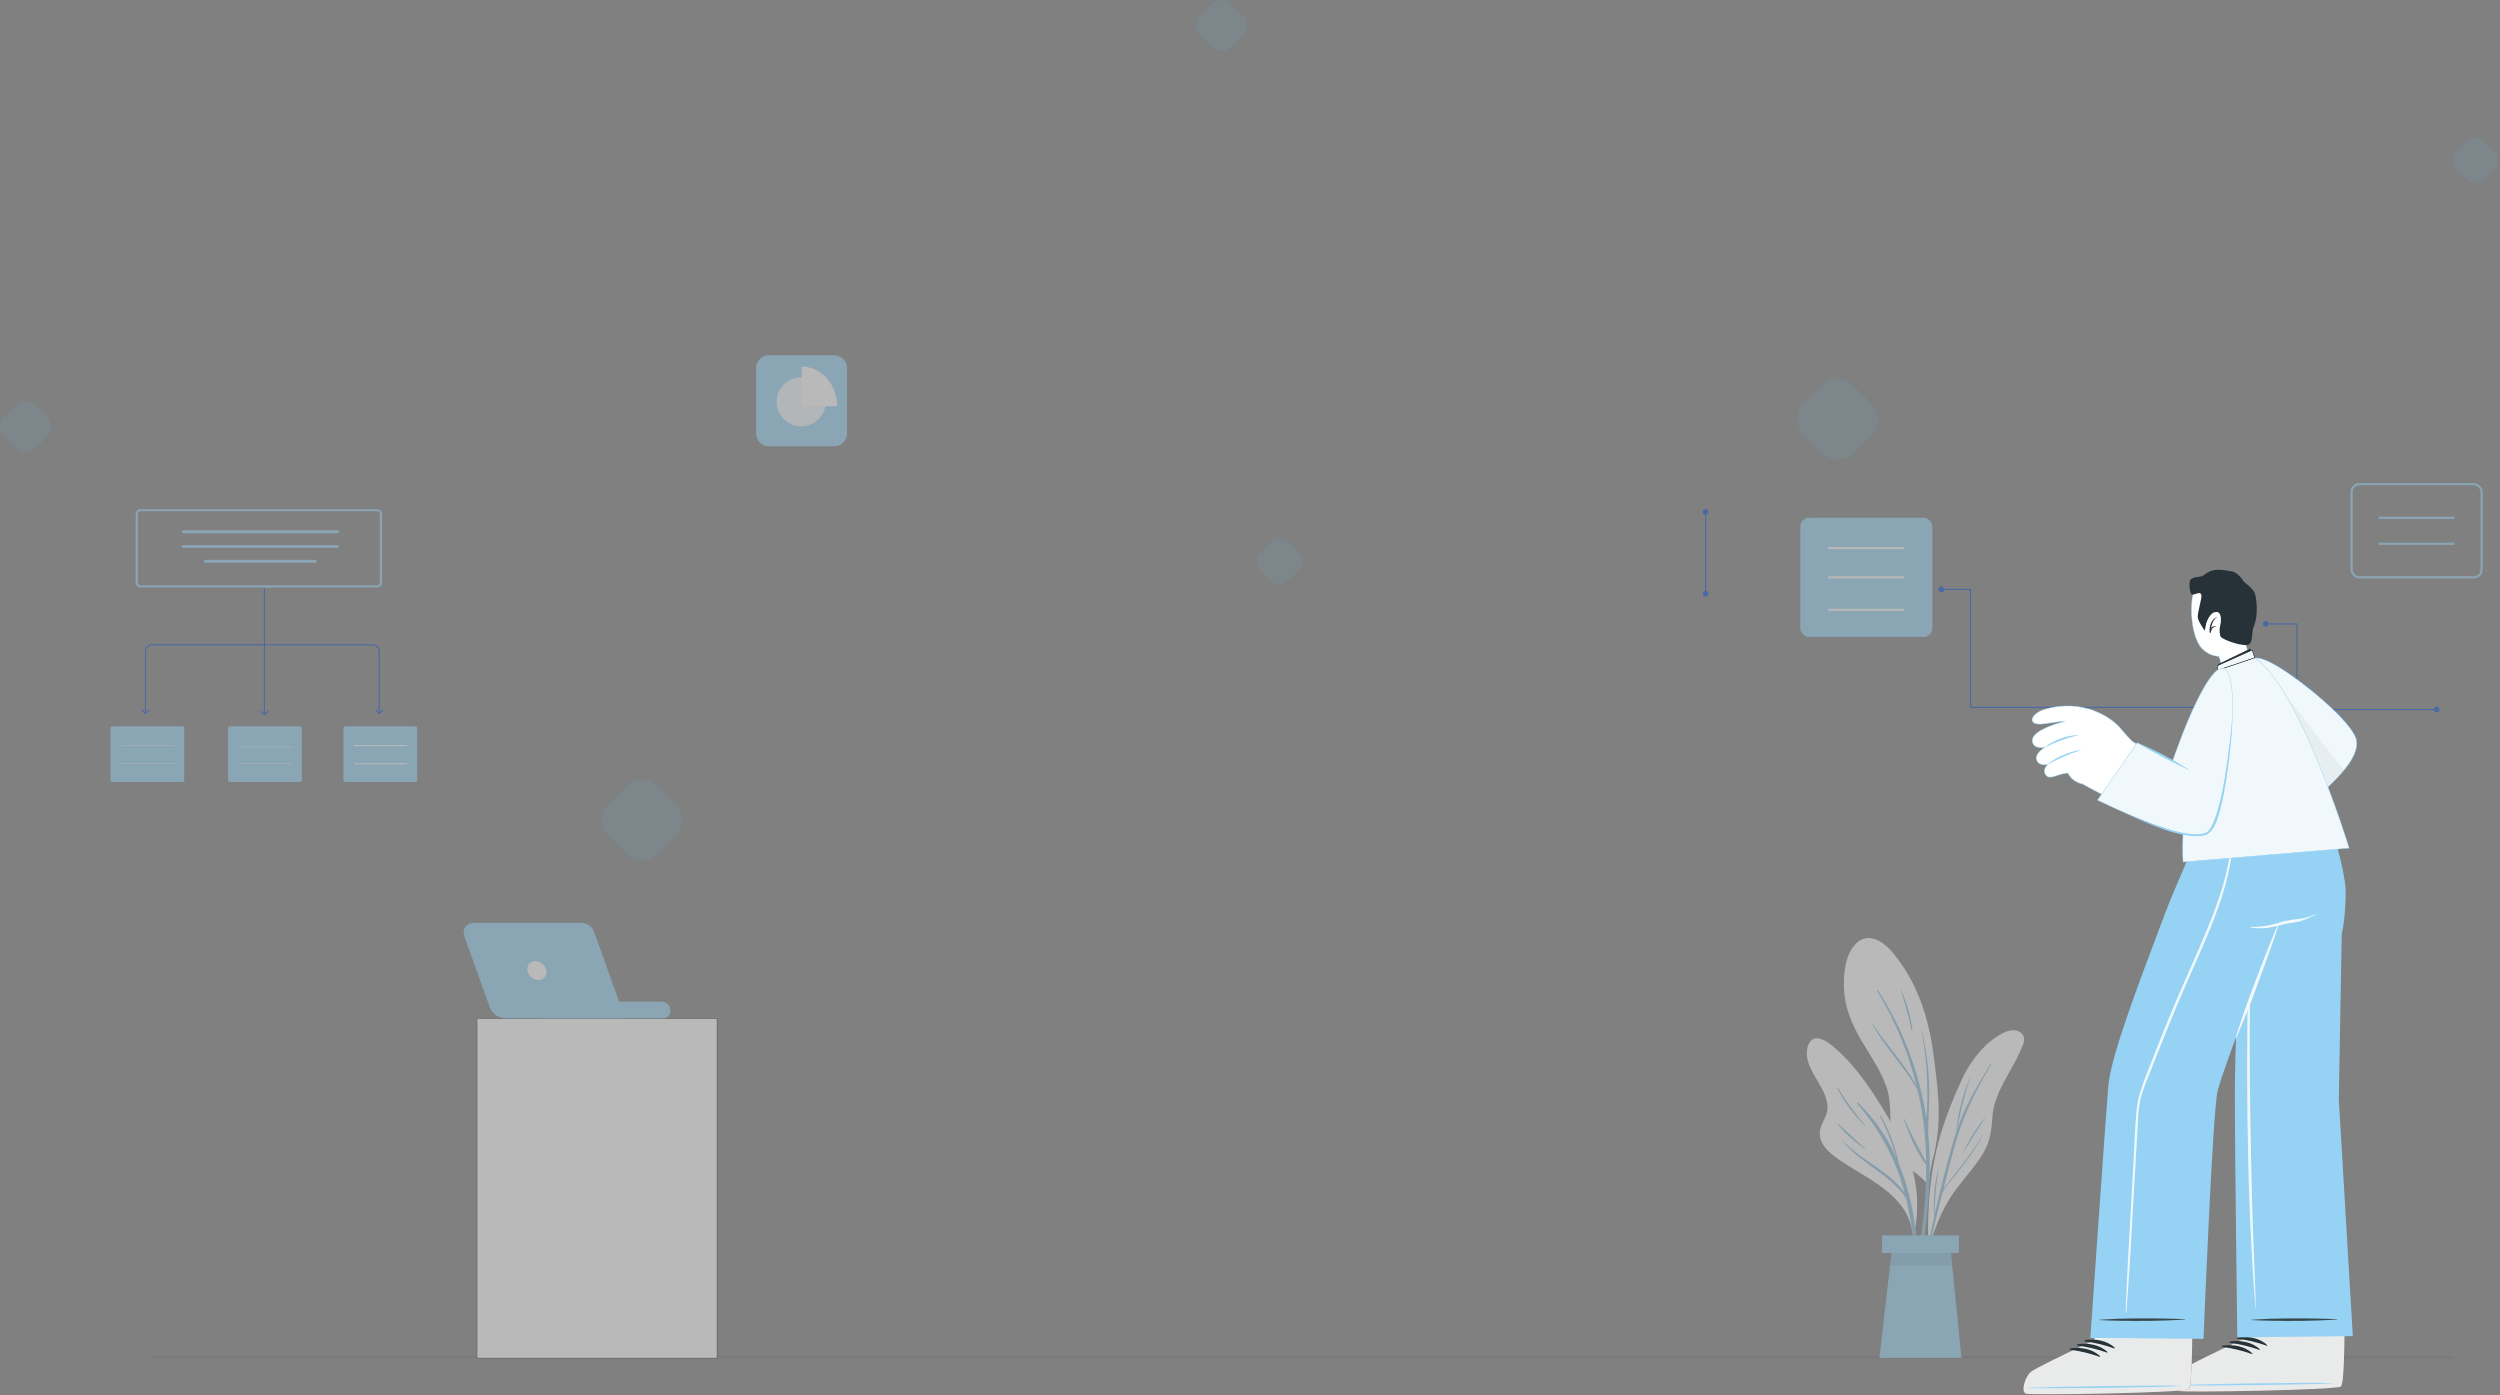 <svg width="1154" height="644" viewBox="0 0 1154 644" fill="none" xmlns="http://www.w3.org/2000/svg">
<rect x="0" y="0" width="1154" height="644" fill="#808080" stroke="none"/>
<g style="mix-blend-mode:multiply" opacity="0.45">
<path opacity="0.2" d="M863.877 200.679L855.388 209.164C851.399 213.119 844.973 213.119 841.019 209.164L832.53 200.679C828.576 196.721 828.576 190.296 832.53 186.341L841.019 177.821C844.973 173.866 851.399 173.866 855.388 177.821L863.877 186.341C867.834 190.299 867.834 196.721 863.877 200.679ZM573.833 16.433L568.433 21.834C565.896 24.352 561.808 24.352 559.289 21.834L553.889 16.433C551.37 13.915 551.37 9.827 553.889 7.311L559.289 1.889C561.808 -0.63 565.893 -0.63 568.433 1.889L573.833 7.311C576.349 9.83 576.349 13.915 573.833 16.433ZM1151.46 78.13L1146.66 82.922C1144.41 85.157 1140.78 85.157 1138.55 82.922L1133.76 78.13C1131.52 75.895 1131.52 72.268 1133.76 70.033L1138.55 65.222C1140.79 62.987 1144.41 62.987 1146.66 65.222L1151.46 70.033C1153.69 72.268 1153.69 75.895 1151.46 78.13Z" fill="#59C3FF"/>
<path opacity="0.2" d="M311.877 385.679L303.388 394.164C299.399 398.119 292.973 398.119 289.019 394.164L280.53 385.679C276.576 381.721 276.576 375.296 280.53 371.341L289.019 362.821C292.973 358.866 299.399 358.866 303.388 362.821L311.877 371.341C315.834 375.299 315.834 381.721 311.877 385.679ZM21.834 201.433L16.433 206.833C13.896 209.352 9.808 209.352 7.289 206.833L1.889 201.433C-0.63 198.915 -0.63 194.827 1.889 192.311L7.289 186.889C9.808 184.37 13.893 184.37 16.433 186.889L21.834 192.311C24.349 194.83 24.349 198.915 21.834 201.433ZM599.456 263.13L594.664 267.922C592.409 270.157 588.783 270.157 586.551 267.922L581.759 263.13C579.524 260.895 579.524 257.268 581.759 255.033L586.551 250.222C588.786 247.987 592.413 247.987 594.664 250.222L599.456 255.033C601.688 257.268 601.688 260.895 599.456 263.13Z" fill="#59C3FF"/>
<path d="M385.08 206H354.918C351.649 206 349 203.35 349 200.082V169.918C349 166.649 351.65 164 354.918 164H385.08C388.349 164 390.998 166.65 390.998 169.918V200.081C390.998 203.35 388.348 206 385.08 206Z" fill="#96D2F4"/>
<path d="M381.172 185.49C381.172 191.751 376.095 196.827 369.835 196.827C363.57 196.827 358.494 191.751 358.494 185.49C358.494 179.225 363.57 174.149 369.835 174.149C369.89 174.149 369.947 174.149 369.997 174.153C376.02 174.234 380.904 179.013 381.157 185C381.166 185.161 381.172 185.323 381.172 185.49Z" fill="#F1F8FC"/>
<path d="M386.573 187.553H370.319L369.997 169.202C378.768 169.321 385.882 176.28 386.573 187.553Z" fill="white"/>
<path d="M1060 327.77H1124.84V327.27H1060.5V287.76H1045.87V288.26H1060V327.77Z" fill="#064CD0"/>
<path d="M1124.77 328.84C1124.04 328.84 1123.45 328.249 1123.45 327.52C1123.45 326.791 1124.04 326.2 1124.77 326.2C1125.5 326.2 1126.09 326.791 1126.09 327.52C1126.09 328.249 1125.5 328.84 1124.77 328.84Z" fill="#064CD0"/>
<path d="M1045.91 289.32C1045.65 289.32 1045.39 289.243 1045.18 289.097C1044.96 288.952 1044.79 288.746 1044.69 288.505C1044.59 288.264 1044.56 287.998 1044.62 287.742C1044.67 287.486 1044.79 287.251 1044.98 287.067C1045.16 286.882 1045.4 286.756 1045.65 286.705C1045.91 286.654 1046.17 286.681 1046.42 286.78C1046.66 286.88 1046.86 287.05 1047.01 287.267C1047.15 287.484 1047.23 287.739 1047.23 288C1047.23 288.35 1047.09 288.686 1046.84 288.933C1046.6 289.181 1046.26 289.32 1045.91 289.32Z" fill="#064CD0"/>
<path d="M909.35 326.77H1020.84V326.27H909.85V271.82H896.05V272.32H909.35V326.77Z" fill="#064CD0"/>
<path d="M1020.77 327.84C1021.03 327.842 1021.29 327.766 1021.51 327.622C1021.72 327.478 1021.9 327.273 1022 327.032C1022.1 326.791 1022.13 326.525 1022.08 326.269C1022.03 326.012 1021.9 325.776 1021.72 325.59C1021.53 325.405 1021.3 325.278 1021.04 325.226C1020.78 325.174 1020.52 325.2 1020.28 325.299C1020.04 325.399 1019.83 325.568 1019.68 325.786C1019.54 326.003 1019.46 326.258 1019.46 326.52C1019.46 326.868 1019.6 327.203 1019.84 327.45C1020.09 327.697 1020.42 327.837 1020.77 327.84Z" fill="#064CD0"/>
<path d="M896.12 273.39C895.859 273.39 895.604 273.313 895.387 273.168C895.17 273.022 895.001 272.816 894.901 272.575C894.801 272.334 894.775 272.069 894.826 271.812C894.876 271.556 895.002 271.321 895.187 271.137C895.371 270.952 895.607 270.826 895.863 270.775C896.119 270.724 896.384 270.751 896.625 270.85C896.867 270.95 897.073 271.12 897.218 271.337C897.363 271.554 897.44 271.809 897.44 272.07C897.44 272.42 897.301 272.756 897.054 273.003C896.806 273.251 896.47 273.39 896.12 273.39Z" fill="#064CD0"/>
<path d="M787.07 236.3H787.57V274.15H787.07V236.3Z" fill="#064CD0"/>
<path d="M786 274.08C785.998 274.342 786.074 274.599 786.218 274.817C786.363 275.036 786.569 275.206 786.81 275.308C787.052 275.409 787.318 275.436 787.575 275.385C787.832 275.335 788.068 275.209 788.254 275.023C788.439 274.838 788.565 274.602 788.615 274.345C788.666 274.088 788.639 273.822 788.538 273.58C788.437 273.339 788.266 273.133 788.047 272.988C787.829 272.844 787.572 272.768 787.31 272.77C786.964 272.773 786.632 272.912 786.387 273.157C786.142 273.402 786.003 273.733 786 274.08Z" fill="#064CD0"/>
<path d="M786 236.32C786 236.058 786.078 235.803 786.223 235.586C786.369 235.368 786.576 235.199 786.817 235.1C787.059 235 787.325 234.974 787.581 235.026C787.838 235.078 788.073 235.205 788.257 235.39C788.441 235.576 788.566 235.812 788.616 236.069C788.666 236.325 788.638 236.591 788.537 236.832C788.435 237.073 788.265 237.279 788.046 237.422C787.828 237.566 787.572 237.642 787.31 237.64C787.137 237.64 786.966 237.606 786.807 237.539C786.647 237.473 786.502 237.375 786.38 237.253C786.258 237.13 786.162 236.984 786.097 236.824C786.032 236.664 785.999 236.493 786 236.32Z" fill="#064CD0"/>
<path d="M71 626.5H1132" stroke="black" stroke-opacity="0.1"/>
<rect x="220.194" y="470.1" width="110.8" height="156.8" fill="white" stroke="black" stroke-width="0.2"/>
<path d="M892.729 532.904C891.496 537.403 890.678 542.006 890.287 546.655C890.416 546.887 890.39 547.735 890.287 547.504C890.287 548.262 889.118 548.12 889.118 547.375V545.936C886.432 542.607 882.537 540.486 879.376 537.582C876.837 535.306 874.989 532.362 874.042 529.087C871.472 520.091 873.875 510.529 870.727 501.533C868.015 493.822 863.157 487.036 859.045 480.019C854.701 472.591 851.488 464.777 851.166 456.076C850.909 449.419 851.706 440.539 856.783 435.514C862.155 430.219 868.825 434.228 872.95 438.906C884.915 452.645 890.416 469.969 892.626 487.679C893.911 497.472 895.196 507.329 894.837 517.238C894.65 522.516 893.944 527.764 892.729 532.904Z" fill="white"/>
<path d="M890.338 550.254C890.996 541.007 890.889 531.723 890.017 522.494C890.017 522.494 890.017 522.494 890.017 522.391C890.158 514.886 890.763 507.406 890.467 499.901C890.1 491.772 888.995 483.693 887.164 475.765C887.164 475.675 886.997 475.765 887.01 475.765C888.463 483.554 889.322 491.442 889.58 499.361C889.734 503.645 889.704 507.886 889.49 512.084C889.413 513.459 889.285 514.847 889.195 516.235C886.079 495.154 878.461 474.992 866.858 457.117C866.704 456.873 866.267 457.117 866.421 457.374C874.739 470.977 880.9 485.787 884.684 501.276C878.952 490.647 870.277 481.895 863.838 471.717C863.838 471.652 863.71 471.717 863.735 471.717C869.519 483.103 879.067 492.074 885.159 503.293C886.213 507.852 887.07 512.457 887.73 517.109C888.585 523.475 889.044 529.887 889.105 536.31C885.609 529.781 881.985 523.522 879.119 516.608C879.042 516.428 878.785 516.608 878.836 516.736C881.278 523.92 884.542 531.657 889.117 537.775C889.117 542.324 889.002 546.874 888.732 551.41C888.025 563.529 885.956 575.494 884.992 587.575C884.996 587.641 885.024 587.704 885.069 587.752C885.115 587.8 885.176 587.83 885.242 587.838C885.307 587.845 885.374 587.83 885.429 587.793C885.485 587.757 885.525 587.703 885.545 587.639C887.991 575.301 889.593 562.81 890.338 550.254Z" fill="#8BC2E1"/>
<path d="M877.474 456.77C877.474 456.693 877.307 456.77 877.332 456.835C879.314 462.945 880.987 469.152 882.344 475.431C882.349 475.461 882.359 475.491 882.374 475.517C882.39 475.544 882.41 475.567 882.435 475.585C882.459 475.604 882.487 475.617 882.517 475.625C882.547 475.633 882.578 475.634 882.608 475.63C882.638 475.626 882.668 475.616 882.694 475.6C882.72 475.585 882.744 475.564 882.762 475.54C882.781 475.515 882.794 475.487 882.802 475.458C882.81 475.428 882.811 475.397 882.807 475.367C881.935 468.943 880.138 462.68 877.474 456.77Z" fill="#8BC2E1"/>
<path d="M933.752 482.435C932.26 486.027 930.543 489.521 928.611 492.896C924.627 500.132 920.476 506.776 919.717 515.194C919.59 518.968 919.052 522.718 918.111 526.375C917.067 529.491 915.568 532.436 913.664 535.114C909.333 541.412 903.936 546.835 899.939 553.364C895.768 560.177 892.689 567.601 890.814 575.366C890.711 575.79 890.043 575.674 890.146 575.25C890.151 575.216 890.151 575.181 890.146 575.147C890.14 575.133 890.137 575.118 890.137 575.102C890.137 575.087 890.14 575.072 890.146 575.057C889.516 556.988 890.955 538.764 896.469 521.453C898.908 513.841 901.831 506.394 905.221 499.155C908 492.758 912.019 486.975 917.044 482.139C920.411 479.119 927.711 473.375 932.466 476.408C934.767 477.873 934.6 480.173 933.752 482.435Z" fill="white"/>
<path d="M915.528 523.419C912.344 528.674 908.837 533.725 905.028 538.546C903.267 540.821 901.494 543.095 899.746 545.383C898.923 546.463 897.998 547.542 897.175 548.699C897.651 546.797 898.114 544.843 898.602 542.993C900.941 533.855 903.177 524.653 906.647 515.863C910.21 507.36 914.407 499.137 919.203 491.264C919.332 491.046 918.985 490.904 918.869 491.097C915.014 497.382 911.158 503.653 907.958 510.285C906.184 513.978 904.639 517.776 903.331 521.659C904.801 513.417 906.858 505.291 909.487 497.343C909.487 497.279 909.41 497.228 909.384 497.343C905.928 505.384 903.759 513.92 902.959 522.635C902.179 524.992 901.455 527.361 900.787 529.742C897.934 539.857 895.44 550.074 893.076 560.33C893.041 553.59 893.626 546.862 894.823 540.229C894.823 540.199 894.811 540.169 894.79 540.148C894.768 540.126 894.738 540.114 894.708 540.114C894.677 540.114 894.648 540.126 894.626 540.148C894.604 540.169 894.592 540.199 894.592 540.229C892.825 547.146 892.234 554.31 892.844 561.422C891.988 565.312 891.131 569.214 890.274 573.13C888.5 581.458 886.316 589.94 885.287 598.396C885.279 598.441 885.288 598.487 885.314 598.524C885.339 598.561 885.378 598.587 885.422 598.596C885.467 598.604 885.513 598.595 885.55 598.569C885.587 598.544 885.613 598.505 885.622 598.461C886.907 593.898 887.601 589.169 888.616 584.555C889.631 579.941 890.685 575.302 891.765 570.675C893.333 563.954 894.978 557.245 896.648 550.549C897.767 548.082 899.938 545.91 901.558 543.841C903.177 541.772 905.118 539.33 906.853 537.029C910.099 532.776 913.004 528.272 915.54 523.561C915.759 523.394 915.579 523.317 915.528 523.419Z" fill="#8BC2E1"/>
<path d="M916.299 515.683C912.324 520.763 908.879 526.236 906.017 532.017C906.017 532.094 906.094 532.171 906.146 532.094C909.603 526.671 913.009 521.209 916.427 515.785C916.517 515.695 916.363 515.605 916.299 515.683Z" fill="#8BC2E1"/>
<path d="M839.343 499.579C841.695 503.602 844.368 508.447 843.352 513.292C842.723 516.364 840.474 518.857 840.075 521.98C839.163 528.881 846.051 533.444 851.025 536.708C863.44 544.856 880.455 552.13 882.717 568.747C882.807 569.339 883.823 569.184 883.745 568.606C883.75 568.572 883.75 568.537 883.745 568.503C883.745 568.503 883.81 568.503 883.81 568.4C885.436 560.005 885.358 551.369 883.578 543.005C881.728 534.433 877.988 526.722 873.567 519.191C866.1 506.455 858.145 493.398 846.887 483.643C843.789 480.944 837.364 476.086 834.793 482.178C832.223 488.27 836.477 494.657 839.343 499.579Z" fill="white"/>
<path d="M850.703 526.594C858.941 535.5 872.024 540.499 879.106 550.472C875.141 535.281 867.657 521.237 857.258 509.475C857.211 509.413 857.189 509.337 857.194 509.259C857.2 509.182 857.233 509.11 857.288 509.055C857.342 509 857.415 508.967 857.492 508.962C857.569 508.956 857.646 508.979 857.708 509.025C865.287 516.386 871.347 525.162 875.546 534.857C873.58 528.09 870.999 521.516 867.835 515.22C867.815 515.171 867.814 515.117 867.831 515.068C867.848 515.018 867.882 514.977 867.927 514.95C867.972 514.924 868.025 514.914 868.077 514.924C868.128 514.933 868.175 514.961 868.207 515.001C872.111 521.88 874.904 529.331 876.484 537.081C885.814 559.674 886.675 586.174 884.722 609.988C884.722 610.06 884.694 610.129 884.643 610.179C884.592 610.23 884.524 610.258 884.452 610.258C884.38 610.258 884.312 610.23 884.261 610.179C884.211 610.129 884.182 610.06 884.182 609.988C884.722 591.225 884.414 572.127 879.915 553.801C879.825 553.415 879.723 553.042 879.62 552.657C871.909 541.913 858.89 536.939 850.511 526.735C850.485 526.632 850.613 526.491 850.703 526.594Z" fill="#8BC2E1"/>
<path d="M848.802 518.947C853.12 522.905 857.374 526.953 861.653 530.925C861.653 530.925 861.653 531.04 861.653 531.002C856.758 527.721 852.346 523.771 848.545 519.268C848.403 519.024 848.622 518.78 848.802 518.947Z" fill="#8BC2E1"/>
<path d="M848.12 501.764C851.935 508.038 856.259 513.987 861.049 519.551C861.049 519.551 861.049 519.731 860.934 519.654C855.57 514.555 851.154 508.546 847.889 501.906C847.881 501.876 847.883 501.845 847.894 501.817C847.906 501.788 847.926 501.764 847.952 501.749C847.978 501.733 848.008 501.726 848.039 501.728C848.069 501.731 848.098 501.744 848.12 501.764Z" fill="#8BC2E1"/>
<path d="M867.565 626.786H905.414L900.311 575.88H873.4L867.565 626.786Z" fill="#96D2F4"/>
<path d="M872.449 584.157H901.147L900.311 575.88H873.387L872.449 584.157Z" fill="#263238" fill-opacity="0.1"/>
<path d="M868.76 578.373H904.231V570.238H868.76V578.373Z" fill="#96D2F4"/>
<rect x="831" y="239" width="61" height="55" rx="4" fill="#96D2F4"/>
<path d="M844 253H879" stroke="white"/>
<path d="M844 266.5H879" stroke="white"/>
<path d="M844 281.5H879" stroke="white"/>
<rect x="1085.5" y="223.5" width="60" height="43" rx="3.5" stroke="#96D2F4"/>
<path d="M1098 239H1133" stroke="#96D2F4"/>
<path d="M1098 251H1133" stroke="#96D2F4"/>
<path d="M250.44 462.382V470.023H306.206C308 470.023 309.452 468.571 309.452 466.778V466.466C309.452 464.211 307.622 462.381 305.371 462.381H250.44V462.382Z" fill="#96D2F4"/>
<path d="M218.437 426H268.295C270.98 426 273.374 427.687 274.28 430.214L288.523 470.021H233.363C230.083 470.021 227.157 467.96 226.053 464.872L214.263 431.926C213.229 429.04 215.371 426 218.437 426Z" fill="#96D2F4"/>
<path d="M243.438 448.012C243.824 450.426 246.092 452.384 248.507 452.384C250.926 452.384 252.569 450.426 252.183 448.012C251.798 445.597 249.524 443.64 247.11 443.64C244.694 443.638 243.052 445.596 243.438 448.012Z" fill="white"/>
<path d="M174.241 270.678H64.718C63.848 270.678 63.129 269.958 63.129 269.053V237.125C63.129 236.219 63.848 235.5 64.718 235.5H174.241C175.111 235.5 175.83 236.219 175.83 237.125V269.053C175.83 269.957 175.111 270.678 174.241 270.678Z" stroke="#96D2F4"/>
<path d="M84.231 360.975H51.8C51.359 360.975 51 360.618 51 360.175V336.054C51 335.613 51.357 335.254 51.8 335.254H84.233C84.674 335.254 85.033 335.611 85.033 336.054V360.175C85.031 360.618 84.672 360.975 84.231 360.975Z" fill="#96D2F4"/>
<path d="M56.168 344.179H80.717" stroke="white" stroke-width="0.2"/>
<path d="M56.168 352.578H80.717" stroke="white" stroke-width="0.2"/>
<path d="M191.765 360.975H159.332C158.891 360.975 158.532 360.618 158.532 360.175V336.054C158.532 335.613 158.889 335.254 159.332 335.254H191.765C192.206 335.254 192.565 335.611 192.565 336.054V360.175C192.563 360.618 192.206 360.975 191.765 360.975Z" fill="#96D2F4"/>
<path d="M138.5 360.975H106.067C105.625 360.975 105.267 360.618 105.267 360.175V336.054C105.267 335.613 105.624 335.254 106.067 335.254H138.5C138.941 335.254 139.3 335.611 139.3 336.054V360.175C139.3 360.618 138.941 360.975 138.5 360.975Z" fill="#96D2F4"/>
<path d="M110.435 344.825H134.984" stroke="white" stroke-width="0.2"/>
<path d="M110.435 352.578H134.984" stroke="white" stroke-width="0.2"/>
<path d="M163.41 344.179H187.959" stroke="white" stroke-width="0.5"/>
<path d="M163.41 352.578H187.959" stroke="white" stroke-width="0.5"/>
<path d="M155.827 246.126H84.556C84.184 246.126 83.884 245.826 83.884 245.455C83.884 245.083 84.186 244.783 84.556 244.783H155.827C156.198 244.783 156.498 245.083 156.498 245.455C156.498 245.826 156.198 246.126 155.827 246.126Z" fill="#96D2F4"/>
<path d="M155.827 252.94H84.556C84.184 252.94 83.884 252.64 83.884 252.268C83.884 251.897 84.186 251.597 84.556 251.597H155.827C156.198 251.597 156.498 251.897 156.498 252.268C156.498 252.638 156.198 252.94 155.827 252.94Z" fill="#96D2F4"/>
<path d="M145.613 259.751H94.769C94.398 259.751 94.098 259.451 94.098 259.08C94.098 258.708 94.399 258.408 94.769 258.408H145.611C145.983 258.408 146.283 258.708 146.283 259.08C146.284 259.451 145.983 259.751 145.613 259.751Z" fill="#96D2F4"/>
<path d="M121.887 330.143C121.984 330.241 122.143 330.241 122.24 330.143L123.831 328.552C123.929 328.455 123.929 328.296 123.831 328.199C123.734 328.101 123.575 328.101 123.478 328.199L122.063 329.613L120.649 328.199C120.552 328.101 120.393 328.101 120.296 328.199C120.198 328.296 120.198 328.455 120.296 328.552L121.887 330.143ZM121.813 271.824V329.967H122.313V271.824H121.813Z" fill="#064CD0"/>
<path d="M66.974 329.497C67.072 329.595 67.23 329.595 67.328 329.497L68.919 327.906C69.016 327.809 69.016 327.65 68.919 327.553C68.821 327.455 68.663 327.455 68.565 327.553L67.151 328.967L65.737 327.553C65.639 327.455 65.481 327.455 65.383 327.553C65.285 327.65 65.285 327.809 65.383 327.906L66.974 329.497ZM174.861 329.497C174.959 329.595 175.117 329.595 175.215 329.497L176.806 327.906C176.904 327.809 176.904 327.65 176.806 327.553C176.708 327.455 176.55 327.455 176.452 327.553L175.038 328.967L173.624 327.553C173.526 327.455 173.368 327.455 173.27 327.553C173.173 327.65 173.173 327.809 173.27 327.906L174.861 329.497ZM67.401 329.321V300.665H66.901V329.321H67.401ZM70.151 297.915H172.038V297.415H70.151V297.915ZM174.788 300.665V329.321H175.288V300.665H174.788ZM172.038 297.915C173.557 297.915 174.788 299.146 174.788 300.665H175.288C175.288 298.87 173.833 297.415 172.038 297.415V297.915ZM67.401 300.665C67.401 299.146 68.632 297.915 70.151 297.915V297.415C68.356 297.415 66.901 298.87 66.901 300.665H67.401Z" fill="#064CD0"/>
</g>
<path d="M1079.76 569.279C1079.76 569.279 1082.22 616.719 1082.22 616.749C1082.11 625.509 1081.85 633.199 1081.35 637.159C1081.35 637.179 1081.35 637.2 1081.35 637.219C1081.33 638.159 1081.1 639.083 1080.67 639.919C1080.67 639.919 1080.67 639.919 1080.62 639.979C1077.99 641.709 1007.9 642.839 1005.44 642.059C1002.98 641.279 1005.03 634.209 1007.71 631.999C1010.39 629.789 1037.04 617.349 1037.04 617.349L1036.74 569.939L1079.76 569.279Z" fill="#AD6359"/>
<path d="M1082.4 607.339C1082.4 607.339 1082.22 616.719 1082.22 616.749C1082.11 625.509 1081.85 633.199 1081.35 637.159C1081.35 637.179 1081.35 637.2 1081.35 637.219C1081.23 638.143 1081 639.049 1080.67 639.919C1080.67 639.919 1080.67 639.919 1080.62 639.979C1077.99 641.709 1007.9 642.839 1005.44 642.059C1002.98 641.279 1005.03 634.209 1007.71 631.999C1010.39 629.789 1037.04 617.349 1037.04 617.349L1037.09 607.799L1082.4 607.339Z" fill="white"/>
<path d="M1032.74 617.329C1037.42 616.609 1043.08 617.499 1046.52 620.919C1046.66 621.049 1046.47 621.239 1046.32 621.189C1041.92 619.616 1037.37 618.519 1032.74 617.919C1032.67 617.907 1032.61 617.87 1032.56 617.816C1032.52 617.762 1032.49 617.694 1032.49 617.624C1032.49 617.554 1032.52 617.486 1032.56 617.432C1032.61 617.378 1032.67 617.342 1032.74 617.329Z" fill="#263238"/>
<path d="M1029.32 619.249C1034 618.529 1039.66 619.419 1043.11 622.839C1043.24 622.969 1043.05 623.159 1042.9 623.109C1038.5 621.535 1033.95 620.439 1029.32 619.839C1029.25 619.826 1029.19 619.79 1029.14 619.736C1029.1 619.682 1029.07 619.614 1029.07 619.544C1029.07 619.474 1029.1 619.406 1029.14 619.352C1029.19 619.298 1029.25 619.262 1029.32 619.249Z" fill="#263238"/>
<path d="M1025.91 621.169C1030.58 620.439 1036.24 621.329 1039.69 624.759C1039.82 624.889 1039.63 625.079 1039.48 625.019C1035.09 623.451 1030.54 622.355 1025.91 621.749C1025.83 621.749 1025.76 621.719 1025.71 621.664C1025.65 621.61 1025.62 621.536 1025.62 621.459C1025.62 621.382 1025.65 621.309 1025.71 621.254C1025.76 621.2 1025.83 621.169 1025.91 621.169Z" fill="#263238"/>
<path d="M1005.43 642.059C1007.89 642.849 1077.97 641.719 1080.61 639.979C1081.61 639.329 1082.06 629.109 1082.22 616.749V616.359L1037 616.589V617.349C1037 617.349 1010.37 629.779 1007.67 631.999C1004.97 634.219 1002.97 641.289 1005.43 642.059Z" fill="#263238" fill-opacity="0.1"/>
<path d="M1006.18 639.329C1017.99 638.849 1065.66 638.029 1077.37 638.449C1077.47 638.449 1077.47 638.519 1077.37 638.519C1065.68 639.259 1018 639.689 1006.18 639.519C1005.94 639.519 1005.93 639.339 1006.18 639.329Z" fill="#96D2F4"/>
<path d="M1086.06 616.749L1032.74 617.349C1032.74 617.349 1031.57 530.869 1031.62 503.349C1031.68 471.909 1036.39 378.069 1036.39 378.069L1074.29 378.449C1078.3 387.925 1081.07 397.876 1082.54 408.059C1083.15 412.449 1082.46 425.219 1080.95 431.059L1079.59 507.439L1086.06 616.749Z" fill="#96D2F4"/>
<path d="M1039.78 562.139C1039.33 548.479 1039.06 531.719 1038.78 518.059C1038.3 490.726 1038.37 463.393 1039 436.059C1039.34 420.729 1039.9 405.409 1040.51 390.059C1040.51 389.879 1040.25 389.889 1040.24 390.059C1038.52 417.479 1037.7 444.969 1037.39 472.439C1037.09 499.759 1037.39 530.199 1038.44 557.509C1039.04 572.839 1039.83 588.179 1041.12 603.459C1041.13 603.482 1041.14 603.501 1041.16 603.515C1041.18 603.529 1041.2 603.536 1041.23 603.536C1041.25 603.536 1041.27 603.529 1041.29 603.515C1041.31 603.501 1041.32 603.482 1041.33 603.459C1040.89 589.719 1040.24 575.929 1039.78 562.139Z" fill="#F1F8FC"/>
<path d="M1039.47 609.179C1049.66 608.489 1059.9 608.479 1070.11 608.669C1072.99 608.729 1075.88 608.809 1078.76 608.949C1078.78 608.949 1078.8 608.958 1078.82 608.973C1078.83 608.988 1078.84 609.008 1078.84 609.029C1078.84 609.051 1078.83 609.071 1078.82 609.086C1078.8 609.101 1078.78 609.109 1078.76 609.109C1068.58 609.739 1058.33 609.859 1048.13 609.659C1045.24 609.599 1042.36 609.509 1039.48 609.349C1039.46 609.344 1039.45 609.334 1039.43 609.319C1039.42 609.305 1039.42 609.287 1039.41 609.268C1039.41 609.249 1039.42 609.231 1039.43 609.215C1039.44 609.199 1039.45 609.186 1039.47 609.179Z" fill="#37474F"/>
<path d="M1012.11 573.979L1011.94 617.979C1011.83 626.749 1011.57 634.429 1011.07 638.389C1011.08 638.412 1011.08 638.436 1011.07 638.459C1011.05 639.399 1010.82 640.323 1010.39 641.159L1010.34 641.209C1007.7 642.949 937.62 644.079 935.16 643.289C932.7 642.499 934.74 635.439 937.43 633.229C940.12 631.019 966.76 618.579 966.76 618.579L969.34 574.079L1012.11 573.979Z" fill="#AD6359"/>
<path d="M1012.11 608.599C1012.11 608.599 1011.94 617.979 1011.94 618.009C1011.83 626.779 1011.57 634.459 1011.07 638.419C1011.08 638.442 1011.08 638.466 1011.07 638.489C1010.95 639.412 1010.72 640.318 1010.39 641.189L1010.34 641.239C1007.7 642.979 937.62 644.109 935.16 643.319C932.7 642.529 934.74 635.469 937.43 633.259C940.12 631.049 966.76 618.609 966.76 618.609L966.81 609.059L1012.11 608.599Z" fill="white"/>
<path d="M962.43 618.589C967.1 617.869 972.77 618.759 976.21 622.179C976.35 622.319 976.16 622.499 976.01 622.449C971.614 620.876 967.061 619.779 962.43 619.179C962.361 619.167 962.299 619.13 962.254 619.076C962.209 619.022 962.185 618.954 962.185 618.884C962.185 618.814 962.209 618.746 962.254 618.692C962.299 618.638 962.361 618.602 962.43 618.589Z" fill="#263238"/>
<path d="M959.01 620.509C963.69 619.789 969.35 620.679 972.8 624.099C972.93 624.229 972.74 624.419 972.59 624.369C968.194 622.796 963.641 621.699 959.01 621.099C958.941 621.087 958.879 621.05 958.834 620.996C958.789 620.942 958.765 620.875 958.765 620.804C958.765 620.734 958.789 620.666 958.834 620.613C958.879 620.559 958.941 620.522 959.01 620.509Z" fill="#263238"/>
<path d="M955.6 622.439C960.27 621.719 965.93 622.609 969.38 626.029C969.51 626.159 969.32 626.349 969.17 626.299C964.777 624.727 960.228 623.63 955.6 623.029C955.531 623.017 955.469 622.98 955.424 622.926C955.379 622.872 955.355 622.804 955.355 622.734C955.355 622.664 955.379 622.596 955.424 622.542C955.469 622.489 955.531 622.452 955.6 622.439Z" fill="#263238"/>
<path d="M935.11 643.319C937.57 644.109 1007.65 642.979 1010.29 641.239C1011.29 640.599 1011.73 630.379 1011.9 618.009V617.619L966.68 617.849V618.609C966.68 618.609 940.05 631.049 937.35 633.259C934.65 635.469 932.66 642.549 935.11 643.319Z" fill="#263238" fill-opacity="0.1"/>
<path d="M935.87 640.589C947.68 640.109 995.35 639.289 1007.06 639.709C1007.16 639.709 1007.16 639.779 1007.06 639.789C995.37 640.519 947.69 640.959 935.87 640.789C935.62 640.779 935.62 640.599 935.87 640.589Z" fill="#96D2F4"/>
<path d="M1051.82 426.749C1051.82 426.749 1026.11 493.079 1023.63 503.689C1021.29 513.689 1017.15 618.009 1017.15 618.009L964.9 617.619C964.9 617.619 972.25 512.179 973.18 501.439C974.39 487.439 986.63 455.439 999.59 421.139C1005.11 406.629 1012.47 392.439 1016.35 377.869L1073.11 378.439C1073.11 378.439 1072.36 404.069 1060.52 422.499C1060.53 422.489 1055.22 424.879 1051.82 426.749Z" fill="#96D2F4"/>
<path d="M969.3 609.179C979.49 608.489 989.73 608.479 999.94 608.669C1002.82 608.729 1005.71 608.809 1008.59 608.949C1008.61 608.949 1008.63 608.958 1008.65 608.973C1008.66 608.988 1008.67 609.008 1008.67 609.029C1008.67 609.051 1008.66 609.071 1008.65 609.086C1008.63 609.101 1008.61 609.109 1008.59 609.109C998.4 609.739 988.15 609.859 977.95 609.659C975.06 609.599 972.18 609.509 969.3 609.349C969.283 609.343 969.267 609.332 969.256 609.316C969.246 609.301 969.24 609.283 969.24 609.264C969.24 609.246 969.246 609.227 969.256 609.212C969.267 609.197 969.283 609.185 969.3 609.179Z" fill="#37474F"/>
<path d="M983.55 558.779L984.87 535.519C985.31 527.799 985.51 520.029 986.24 512.339C986.94 504.949 989.95 498.229 992.62 491.389C995.43 484.199 998.24 477.009 1001.17 469.869C1006.75 456.269 1013.02 442.979 1018.64 429.399C1024.05 416.339 1028.83 402.589 1030.09 388.399C1030.24 386.669 1030.39 384.939 1030.49 383.209C1030.49 383.18 1030.5 383.152 1030.52 383.132C1030.54 383.111 1030.57 383.099 1030.6 383.099C1030.63 383.099 1030.66 383.111 1030.68 383.132C1030.7 383.152 1030.71 383.18 1030.71 383.209C1031.07 397.269 1027.03 411.099 1022.02 424.089C1016.79 437.639 1010.46 450.749 1004.87 464.149C1001.9 471.276 998.997 478.429 996.15 485.609L991.89 496.439C990.433 499.811 989.19 503.271 988.17 506.799C987.378 510.513 986.939 514.293 986.86 518.089L986.2 529.599L984.85 553.079C983.96 568.729 983.14 584.399 981.97 600.029C981.83 601.949 981.684 603.869 981.53 605.789C981.53 605.999 981.19 605.989 981.2 605.789C981.73 590.079 982.67 574.439 983.55 558.779Z" fill="#F1F8FC"/>
<path d="M1038.79 427.879C1041.41 427.889 1044.03 427.679 1046.62 427.249C1049.18 426.718 1051.72 426.05 1054.21 425.249C1056.66 424.719 1059.15 424.338 1061.65 424.109C1064.17 423.778 1066.63 423.074 1068.95 422.019C1069.06 421.959 1069.15 422.129 1069.04 422.179C1066.79 423.372 1064.45 424.375 1062.04 425.179C1059.53 425.939 1056.92 426.019 1054.38 426.619C1051.81 427.352 1049.21 427.926 1046.57 428.339C1043.97 428.63 1041.34 428.559 1038.76 428.129C1038.66 428.039 1038.69 427.879 1038.79 427.879Z" fill="#F1F8FC"/>
<path d="M1033.65 473.799C1034.2 472.089 1034.73 470.369 1035.32 468.659C1036.51 465.209 1037.71 461.759 1039.03 458.339C1041.64 451.539 1044.11 444.699 1046.88 437.939C1048.44 434.099 1049.88 430.219 1051.68 426.459C1051.68 426.369 1051.89 426.409 1051.86 426.459C1050.93 429.969 1049.62 433.399 1048.44 436.859C1047.26 440.319 1046.01 443.749 1044.75 447.189C1042.25 454.019 1039.8 460.859 1037.07 467.629C1036.31 469.529 1035.53 471.429 1034.7 473.309C1033.87 475.189 1033.19 477.219 1032.19 479.089C1032.13 479.189 1031.96 479.139 1031.99 479.039C1032.38 477.299 1033.11 475.559 1033.65 473.799Z" fill="#F1F8FC"/>
<mask id="path-77-inside-1_525_68006" fill="white">
<path fill-rule="evenodd" clip-rule="evenodd" d="M1037.2 296.619C1040.57 292.039 1040.12 276.939 1037.2 271.439C1032.88 263.309 1020.01 263.439 1014.2 269.769C1010.22 274.099 1010.55 293.199 1016.41 299.349C1018.64 301.689 1021.38 302.833 1024.19 303.012C1024.6 304.089 1024.95 305.186 1025.25 306.299C1025.32 306.601 1025.36 306.91 1025.36 307.219V307.369C1025.53 309.139 1029.39 314.659 1032.68 314.669C1036.07 314.669 1039.04 309.189 1039.06 304.829C1039.06 304.597 1038.53 303.07 1037.8 300.936C1037.52 300.128 1037.21 299.234 1036.89 298.289C1036.79 297.991 1036.69 297.687 1036.59 297.379C1036.8 297.133 1037 296.879 1037.2 296.619Z"/>
</mask>
<path fill-rule="evenodd" clip-rule="evenodd" d="M1037.2 296.619C1040.57 292.039 1040.12 276.939 1037.2 271.439C1032.88 263.309 1020.01 263.439 1014.2 269.769C1010.22 274.099 1010.55 293.199 1016.41 299.349C1018.64 301.689 1021.38 302.833 1024.19 303.012C1024.6 304.089 1024.95 305.186 1025.25 306.299C1025.32 306.601 1025.36 306.91 1025.36 307.219V307.369C1025.53 309.139 1029.39 314.659 1032.68 314.669C1036.07 314.669 1039.04 309.189 1039.06 304.829C1039.06 304.597 1038.53 303.07 1037.8 300.936C1037.52 300.128 1037.21 299.234 1036.89 298.289C1036.79 297.991 1036.69 297.687 1036.59 297.379C1036.8 297.133 1037 296.879 1037.2 296.619Z" fill="white"/>
<path d="M1037.2 271.439L1037.38 271.346L1037.38 271.346L1037.2 271.439ZM1037.2 296.619L1037.36 296.738L1037.36 296.74L1037.2 296.619ZM1014.2 269.769L1014.35 269.905L1014.35 269.905L1014.2 269.769ZM1016.41 299.349L1016.27 299.487L1016.27 299.487L1016.41 299.349ZM1024.19 303.012L1024.2 302.812L1024.33 302.821L1024.38 302.942L1024.19 303.012ZM1025.25 306.299L1025.44 306.247L1025.45 306.254L1025.25 306.299ZM1025.36 307.219L1025.56 307.217V307.219H1025.36ZM1025.36 307.369L1025.16 307.389L1025.16 307.379V307.369H1025.36ZM1032.68 314.669V314.869H1032.68L1032.68 314.669ZM1039.06 304.829H1039.26L1039.26 304.83L1039.06 304.829ZM1037.8 300.936L1037.61 301.001L1037.8 300.936ZM1036.89 298.289L1036.7 298.354L1036.7 298.353L1036.89 298.289ZM1036.59 297.379L1036.4 297.441L1036.37 297.335L1036.44 297.25L1036.59 297.379ZM1037.38 271.346C1038.86 274.139 1039.7 279.329 1039.76 284.372C1039.79 286.899 1039.62 289.401 1039.23 291.562C1038.84 293.717 1038.23 295.556 1037.36 296.738L1037.04 296.501C1037.85 295.393 1038.45 293.627 1038.84 291.491C1039.22 289.361 1039.39 286.885 1039.36 284.377C1039.3 279.35 1038.46 274.24 1037.02 271.533L1037.38 271.346ZM1014.05 269.634C1017 266.418 1021.74 264.788 1026.27 264.982C1030.8 265.177 1035.17 267.201 1037.38 271.346L1037.02 271.533C1034.91 267.548 1030.68 265.572 1026.25 265.382C1021.81 265.191 1017.21 266.791 1014.35 269.905L1014.05 269.634ZM1016.27 299.487C1014.77 297.917 1013.64 295.535 1012.84 292.798C1012.04 290.057 1011.57 286.942 1011.42 283.887C1011.26 280.833 1011.41 277.832 1011.85 275.319C1012.28 272.816 1013.02 270.761 1014.05 269.634L1014.35 269.905C1013.39 270.943 1012.68 272.899 1012.24 275.388C1011.81 277.866 1011.66 280.836 1011.81 283.867C1011.97 286.897 1012.44 289.981 1013.23 292.686C1014.01 295.395 1015.12 297.707 1016.56 299.211L1016.27 299.487ZM1024.18 303.212C1021.32 303.029 1018.53 301.865 1016.27 299.487L1016.55 299.211C1018.75 301.513 1021.44 302.636 1024.2 302.812L1024.18 303.212ZM1024.38 302.942C1024.79 304.025 1025.14 305.128 1025.44 306.247L1025.06 306.352C1024.76 305.245 1024.41 304.154 1024 303.082L1024.38 302.942ZM1025.45 306.254C1025.52 306.57 1025.56 306.893 1025.56 307.217L1025.16 307.221C1025.16 306.926 1025.12 306.632 1025.06 306.345L1025.45 306.254ZM1025.56 307.219V307.369H1025.16V307.219H1025.56ZM1025.56 307.35C1025.6 307.748 1025.85 308.394 1026.29 309.156C1026.72 309.911 1027.31 310.756 1028 311.548C1028.69 312.34 1029.47 313.073 1030.28 313.607C1031.09 314.142 1031.91 314.467 1032.68 314.469L1032.68 314.869C1031.8 314.867 1030.91 314.498 1030.06 313.94C1029.22 313.381 1028.41 312.621 1027.7 311.811C1026.99 311 1026.38 310.133 1025.94 309.354C1025.5 308.584 1025.21 307.876 1025.16 307.389L1025.56 307.35ZM1032.68 314.469C1034.27 314.469 1035.8 313.178 1036.96 311.28C1038.11 309.393 1038.85 306.969 1038.86 304.828L1039.26 304.83C1039.25 307.05 1038.49 309.545 1037.3 311.489C1036.13 313.421 1034.48 314.869 1032.68 314.869V314.469ZM1038.86 304.829C1038.86 304.831 1038.86 304.824 1038.86 304.803C1038.85 304.785 1038.85 304.76 1038.84 304.728C1038.83 304.665 1038.8 304.582 1038.77 304.479C1038.71 304.273 1038.63 303.997 1038.52 303.659C1038.29 302.983 1037.98 302.069 1037.61 301.001L1037.99 300.87C1038.35 301.937 1038.67 302.854 1038.9 303.533C1039.01 303.873 1039.1 304.155 1039.16 304.367C1039.19 304.474 1039.21 304.565 1039.23 304.638C1039.25 304.705 1039.26 304.775 1039.26 304.829H1038.86ZM1037.61 301.001C1037.33 300.193 1037.02 299.298 1036.7 298.354L1037.08 298.225C1037.4 299.169 1037.71 300.063 1037.99 300.87L1037.61 301.001ZM1036.7 298.353C1036.6 298.053 1036.5 297.749 1036.4 297.441L1036.78 297.318C1036.88 297.625 1036.98 297.928 1037.08 298.226L1036.7 298.353ZM1037.36 296.74C1037.16 297.003 1036.96 297.259 1036.74 297.509L1036.44 297.25C1036.65 297.006 1036.85 296.756 1037.04 296.499L1037.36 296.74Z" fill="#96D2F4" mask="url(#path-77-inside-1_525_68006)"/>
<path d="M1035.86 268.619C1035.86 268.619 1039.91 271.619 1040.73 273.619C1041.55 275.619 1042.73 283.769 1040.2 289.619C1039.3 291.719 1040.11 295.619 1038.3 297.329C1036.49 299.039 1026.03 295.409 1025.08 293.919C1024.13 292.429 1024.8 286.919 1024.72 284.639C1024.64 282.359 1022.02 282.439 1021.41 282.939C1017.55 286.049 1018.13 291.869 1017.55 290.939C1016.97 290.009 1015.06 287.379 1014.55 285.299C1014.04 283.219 1016.62 276.139 1016.11 274.499C1015.6 272.859 1013.49 274.499 1011.9 274.499C1010.9 274.499 1010.09 268.809 1011.17 267.569C1012.25 266.329 1015.17 266.309 1016.29 265.999C1017.41 265.689 1018.6 263.909 1021.72 263.229C1024.84 262.549 1028.95 263.569 1030.59 263.869C1033.2 264.339 1035.86 268.619 1035.86 268.619Z" fill="#263238"/>
<path d="M1018.54 287.709C1018.54 287.709 1021.1 281.769 1023.72 282.589C1026.34 283.409 1025.11 291.439 1022.6 293.079C1022.29 293.305 1021.93 293.466 1021.55 293.551C1021.18 293.636 1020.79 293.645 1020.41 293.576C1020.03 293.506 1019.67 293.361 1019.34 293.149C1019.02 292.937 1018.74 292.661 1018.53 292.339L1018.54 287.709Z" fill="white"/>
<path d="M1023.33 284.889C1023.33 284.889 1023.39 284.889 1023.33 284.959C1021.55 286.149 1020.9 288.149 1020.56 290.169C1020.63 289.952 1020.75 289.754 1020.91 289.587C1021.07 289.42 1021.26 289.289 1021.47 289.203C1021.68 289.117 1021.91 289.077 1022.14 289.087C1022.37 289.097 1022.6 289.155 1022.8 289.259C1022.82 289.259 1022.83 289.266 1022.84 289.277C1022.85 289.288 1022.86 289.303 1022.86 289.319C1022.86 289.335 1022.85 289.351 1022.84 289.362C1022.83 289.373 1022.82 289.379 1022.8 289.379C1022.44 289.34 1022.07 289.416 1021.75 289.595C1021.43 289.774 1021.18 290.048 1021.02 290.379C1020.76 290.933 1020.56 291.513 1020.42 292.109C1020.37 292.299 1020.04 292.269 1020.06 292.109C1019.51 289.539 1020.72 285.689 1023.33 284.889Z" fill="#263238"/>
<path d="M1047.11 305.819C1061.93 313.319 1088.11 336.169 1087.45 343.379C1086.17 356.669 1055.05 371.869 1048.92 375.379C1046.3 376.869 1037.15 353.229 1039.92 351.579C1042.33 350.149 1059.82 343.699 1059.8 341.299C1059.8 340.299 1050.42 328.659 1042.45 314.629C1036.39 303.859 1042.77 303.609 1047.11 305.819Z" fill="#EB9481"/>
<path d="M1045.25 349.189C1045.25 349.189 1042.65 350.619 1035.58 352.109C1030.06 353.279 1017.89 359.859 1014.9 375.439C1013.75 381.439 1017.44 384.819 1019.73 378.829C1021.34 374.609 1022.1 371.549 1023.01 370.319C1023.01 370.319 1025.1 376.909 1028.92 378.139C1032.25 379.206 1035.66 380.038 1039.11 380.629C1039.36 380.021 1039.58 379.396 1039.75 378.759C1041.3 379.107 1042.92 379.01 1044.41 378.479C1045.91 377.948 1047.23 377.005 1048.21 375.759L1053.68 372.879L1045.25 349.189Z" fill="#EB9481"/>
<path d="M1031.11 354.599C1029.27 356.919 1025.46 361.899 1023.76 367.059C1021.88 372.789 1019.76 384.339 1024.03 385.689C1027.14 386.689 1028.32 382.339 1028.32 382.339C1028.32 382.339 1028.47 387.339 1031.47 387.579C1034.21 387.829 1034.93 384.419 1034.93 384.419C1034.93 384.419 1035.53 387.419 1038.22 387.149C1041.45 386.829 1039.66 380.609 1042.65 377.469C1043.38 376.759 1031.11 354.599 1031.11 354.599Z" fill="#EB9481"/>
<path d="M1030.2 368.049C1028.14 372.479 1027.47 377.432 1028.29 382.249C1028.29 382.369 1028.42 382.419 1028.42 382.299C1028.45 377.5 1029.07 372.722 1030.25 368.069C1030.25 368.069 1030.22 368.019 1030.2 368.049Z" fill="#263238"/>
<path d="M1035.93 370.119C1034.93 372.369 1033.53 379.039 1034.87 384.409C1034.87 384.529 1035.01 384.569 1035 384.459C1034.79 379.664 1035.13 374.86 1036 370.139L1035.93 370.119Z" fill="#263238"/>
<path d="M1045.25 349.189L1054.85 374.909C1054.85 374.909 1089.47 355.059 1087.92 342.139C1086.92 333.679 1061.51 313.139 1050.17 306.799C1038.83 300.459 1036.17 303.579 1042.01 315.319C1047.85 327.059 1059.07 341.219 1059.01 341.529C1058.95 341.839 1045.25 349.189 1045.25 349.189Z" fill="#064CD0"/>
<path d="M1087.86 342.151L1087.86 342.151C1087.74 341.114 1087.24 339.881 1086.43 338.503C1085.62 337.125 1084.51 335.609 1083.16 334.004C1080.46 330.795 1076.84 327.24 1072.9 323.749C1065 316.767 1055.82 310.052 1050.16 306.887C1047.33 305.303 1045.05 304.315 1043.31 303.902C1041.56 303.488 1040.4 303.662 1039.76 304.347C1039.12 305.036 1038.97 306.283 1039.36 308.123C1039.76 309.955 1040.68 312.343 1042.14 315.275C1045.06 321.138 1049.32 327.608 1052.84 332.653C1054.61 335.176 1056.19 337.341 1057.32 338.895L1057.39 338.996C1057.93 339.726 1058.36 340.316 1058.66 340.738C1058.81 340.958 1058.94 341.133 1059.02 341.258C1059.06 341.321 1059.09 341.373 1059.11 341.413C1059.12 341.432 1059.13 341.451 1059.14 341.468C1059.14 341.477 1059.14 341.487 1059.15 341.498C1059.15 341.507 1059.15 341.526 1059.15 341.548C1059.14 341.581 1059.12 341.604 1059.11 341.613C1059.1 341.626 1059.09 341.639 1059.08 341.651C1059.05 341.676 1059.01 341.705 1058.96 341.737C1058.87 341.803 1058.74 341.888 1058.57 341.991C1058.24 342.195 1057.77 342.47 1057.21 342.791C1056.09 343.432 1054.59 344.258 1053.11 345.073C1051.62 345.889 1050.13 346.695 1049.01 347.297C1048.46 347.598 1047.99 347.848 1047.67 348.023L1047.29 348.226L1047.24 348.253L1059.56 375.409C1059.62 375.37 1059.7 375.315 1059.8 375.244C1060.02 375.091 1060.34 374.865 1060.75 374.572C1061.56 373.987 1062.73 373.136 1064.12 372.075C1066.91 369.952 1070.61 366.988 1074.26 363.621C1077.91 360.253 1081.51 356.485 1084.09 352.755C1086.68 349.021 1088.25 345.343 1087.86 342.151Z" fill="#F1F8FC" stroke="#96D2F4" stroke-width="0.2"/>
<path d="M1042.01 315.319C1047.81 327.039 1059.01 341.159 1059.01 341.519C1059.01 341.879 1047.01 348.209 1047.01 348.209L1059.42 375.569C1059.42 375.569 1073.59 365.879 1081.94 355.639L1041.84 303.639C1038.01 303.439 1038.11 307.369 1042.01 315.319Z" fill="#263238" fill-opacity="0.05"/>
<path d="M1024.07 309.235L1024.07 309.235C1020.84 312.952 1018.13 319.433 1015.89 327.309C1013.65 335.182 1011.9 344.435 1010.58 353.683C1007.97 372.1 1007.12 390.486 1007.72 397.911L1084.38 391.5C1083.9 389.861 1078.29 371.9 1070.3 352.453C1066.16 342.374 1061.38 331.898 1056.34 323.091C1051.3 314.281 1046.01 307.156 1040.85 303.763L1040.85 303.763C1039.96 303.178 1038.67 302.989 1037.17 303.103C1035.67 303.216 1033.98 303.63 1032.3 304.235C1028.94 305.446 1025.64 307.413 1024.07 309.235Z" fill="#F1F8FC" stroke="#96D2F4" stroke-width="0.2"/>
<path d="M1039.99 303.959L1038.75 299.369L1023.82 306.619L1024.01 309.379L1039.99 303.959Z" fill="#263238"/>
<path d="M1023.68 309.38L1040.77 303.616L1039.6 300.066L1023.69 307.204L1023.68 309.38Z" fill="#F1F8FC" stroke="black" stroke-width="0.2"/>
<mask id="path-93-inside-2_525_68006" fill="white">
<path fill-rule="evenodd" clip-rule="evenodd" d="M1029.54 316.559C1031.89 335.699 1024.59 375.669 1017.72 380.509C1008.37 387.093 979.244 371.542 967.401 365.219L967.401 365.219C965.79 364.358 964.498 363.669 963.62 363.229C963.546 363.192 963.484 363.143 963.432 363.083L961.29 361.929C959.481 361.581 957.806 360.728 956.461 359.468C955.658 358.715 954.991 357.835 954.486 356.868C952.876 356.927 951.26 357.453 949.782 357.934C947.369 358.72 945.322 359.386 944.26 357.709C942.5 355.079 945.26 352.859 945.26 352.859C945.26 352.859 941.36 353.989 940.16 350.989C938.88 347.789 943.88 344.989 943.88 344.989C943.88 344.989 938.77 346.089 938.13 342.349C937.408 338.17 946.056 334.712 953.004 332.994C951.891 332.932 950.235 333.181 948.064 333.508L948.064 333.508C946.586 333.73 944.868 333.989 942.92 334.209C935.52 335.039 937.06 329.409 943.83 327.409C961.49 322.169 974.78 331.199 978.93 336.269C981.133 338.962 982.916 340.866 984.248 342.172C984.78 342.493 985.357 342.844 985.969 343.216L985.972 343.218C992.144 346.971 1001.82 352.854 1003.53 351.699C1003.89 351.456 1004.83 348.982 1006.32 345.101C1008.81 338.615 1012.8 328.198 1018.05 317.699C1024.48 304.899 1028.85 310.889 1029.54 316.559Z"/>
</mask>
<path fill-rule="evenodd" clip-rule="evenodd" d="M1029.54 316.559C1031.89 335.699 1024.59 375.669 1017.72 380.509C1008.37 387.093 979.244 371.542 967.401 365.219L967.401 365.219C965.79 364.358 964.498 363.669 963.62 363.229C963.546 363.192 963.484 363.143 963.432 363.083L961.29 361.929C959.481 361.581 957.806 360.728 956.461 359.468C955.658 358.715 954.991 357.835 954.486 356.868C952.876 356.927 951.26 357.453 949.782 357.934C947.369 358.72 945.322 359.386 944.26 357.709C942.5 355.079 945.26 352.859 945.26 352.859C945.26 352.859 941.36 353.989 940.16 350.989C938.88 347.789 943.88 344.989 943.88 344.989C943.88 344.989 938.77 346.089 938.13 342.349C937.408 338.17 946.056 334.712 953.004 332.994C951.891 332.932 950.235 333.181 948.064 333.508L948.064 333.508C946.586 333.73 944.868 333.989 942.92 334.209C935.52 335.039 937.06 329.409 943.83 327.409C961.49 322.169 974.78 331.199 978.93 336.269C981.133 338.962 982.916 340.866 984.248 342.172C984.78 342.493 985.357 342.844 985.969 343.216L985.972 343.218C992.144 346.971 1001.82 352.854 1003.53 351.699C1003.89 351.456 1004.83 348.982 1006.32 345.101C1008.81 338.615 1012.8 328.198 1018.05 317.699C1024.48 304.899 1028.85 310.889 1029.54 316.559Z" fill="white"/>
<path d="M1017.72 380.509L1017.84 380.673L1017.84 380.673L1017.72 380.509ZM1029.54 316.559L1029.34 316.584L1029.34 316.584L1029.54 316.559ZM967.401 365.219L967.495 365.042L967.496 365.042L967.401 365.219ZM967.401 365.219L967.308 365.396L967.307 365.395L967.401 365.219ZM963.62 363.229L963.71 363.05L963.71 363.051L963.62 363.229ZM963.432 363.083L963.527 362.907L963.56 362.925L963.584 362.953L963.432 363.083ZM961.29 361.929L961.328 361.733L961.358 361.739L961.385 361.753L961.29 361.929ZM956.461 359.468L956.598 359.322L956.461 359.468ZM954.486 356.868L954.478 356.668L954.604 356.664L954.663 356.775L954.486 356.868ZM949.782 357.934L949.844 358.125L949.782 357.934ZM944.26 357.709L944.426 357.598L944.429 357.602L944.26 357.709ZM945.26 352.859L945.205 352.667L945.386 353.015L945.26 352.859ZM940.16 350.989L940.346 350.915V350.915L940.16 350.989ZM943.88 344.989L943.838 344.794L943.978 345.164L943.88 344.989ZM938.13 342.349L938.327 342.315L938.327 342.316L938.13 342.349ZM953.004 332.994L953.015 332.794L953.052 333.188L953.004 332.994ZM948.064 333.508L948.094 333.706L948.089 333.706L948.064 333.508ZM948.064 333.508L948.034 333.31L948.039 333.309L948.064 333.508ZM942.92 334.209L942.943 334.408L942.943 334.408L942.92 334.209ZM943.83 327.409L943.887 327.601L943.887 327.601L943.83 327.409ZM978.93 336.269L979.085 336.143L979.085 336.143L978.93 336.269ZM984.248 342.172L984.145 342.343L984.125 342.331L984.108 342.315L984.248 342.172ZM985.969 343.216L985.865 343.387L985.865 343.387L985.969 343.216ZM985.972 343.218L986.076 343.047L986.076 343.047L985.972 343.218ZM1003.53 351.699L1003.64 351.864L1003.64 351.865L1003.53 351.699ZM1006.32 345.101L1006.14 345.03L1006.32 345.101ZM1018.05 317.699L1017.87 317.61L1017.87 317.61L1018.05 317.699ZM1017.61 380.346C1018.42 379.768 1019.27 378.649 1020.12 377.063C1020.97 375.482 1021.8 373.46 1022.61 371.102C1024.22 366.388 1025.7 360.35 1026.89 353.861C1029.28 340.878 1030.51 326.124 1029.34 316.584L1029.74 316.535C1030.92 326.135 1029.68 340.935 1027.28 353.933C1026.09 360.434 1024.6 366.492 1022.99 371.231C1022.18 373.601 1021.33 375.645 1020.47 377.251C1019.62 378.852 1018.73 380.04 1017.84 380.673L1017.61 380.346ZM967.496 365.042C973.418 368.205 983.651 373.668 993.569 377.518C998.528 379.443 1003.4 380.961 1007.61 381.589C1011.83 382.218 1015.33 381.945 1017.61 380.346L1017.84 380.673C1015.43 382.365 1011.79 382.617 1007.55 381.985C1003.3 381.351 998.395 379.821 993.424 377.891C983.48 374.03 973.227 368.556 967.307 365.395L967.496 365.042ZM967.494 365.042L967.495 365.042L967.308 365.396L967.308 365.396L967.494 365.042ZM963.71 363.051C964.591 363.492 965.885 364.183 967.495 365.042L967.307 365.395C965.694 364.534 964.406 363.846 963.531 363.408L963.71 363.051ZM963.584 362.953C963.618 362.993 963.659 363.025 963.71 363.05L963.531 363.408C963.433 363.359 963.349 363.294 963.28 363.213L963.584 362.953ZM961.385 361.753L963.527 362.907L963.337 363.259L961.196 362.105L961.385 361.753ZM956.598 359.322C957.916 360.556 959.555 361.392 961.328 361.733L961.253 362.126C959.406 361.77 957.697 360.899 956.325 359.614L956.598 359.322ZM954.663 356.775C955.158 357.722 955.811 358.584 956.598 359.322L956.325 359.614C955.504 358.845 954.824 357.947 954.308 356.961L954.663 356.775ZM949.72 357.744C951.193 357.265 952.836 356.729 954.478 356.668L954.493 357.068C952.916 357.126 951.327 357.642 949.844 358.125L949.72 357.744ZM944.429 357.602C944.674 357.99 944.971 358.234 945.31 358.378C945.652 358.524 946.049 358.572 946.503 358.546C947.418 358.492 948.505 358.14 949.72 357.744L949.844 358.125C948.646 358.515 947.504 358.888 946.526 358.945C946.033 358.974 945.569 358.923 945.153 358.747C944.734 358.568 944.377 358.267 944.091 357.816L944.429 357.602ZM945.26 352.859C945.386 353.015 945.386 353.015 945.386 353.015C945.386 353.015 945.386 353.015 945.386 353.015C945.386 353.015 945.386 353.015 945.386 353.015C945.385 353.015 945.385 353.015 945.385 353.016C945.384 353.017 945.382 353.018 945.38 353.02C945.375 353.023 945.369 353.029 945.36 353.037C945.341 353.052 945.314 353.076 945.28 353.107C945.211 353.17 945.114 353.263 945.003 353.383C944.78 353.624 944.501 353.97 944.277 354.392C943.831 355.231 943.599 356.361 944.426 357.598L944.094 357.821C943.162 356.427 943.43 355.133 943.924 354.204C944.169 353.743 944.471 353.369 944.71 353.111C944.83 352.982 944.935 352.881 945.01 352.812C945.048 352.778 945.078 352.751 945.1 352.733C945.11 352.724 945.119 352.717 945.125 352.712C945.128 352.709 945.13 352.707 945.132 352.706C945.133 352.705 945.133 352.705 945.134 352.704C945.134 352.704 945.134 352.704 945.134 352.704C945.135 352.704 945.135 352.704 945.135 352.704C945.135 352.703 945.135 352.703 945.26 352.859ZM940.346 350.915C940.907 352.317 942.093 352.761 943.177 352.85C943.719 352.895 944.227 352.849 944.602 352.791C944.788 352.763 944.941 352.731 945.045 352.707C945.098 352.695 945.138 352.685 945.166 352.678C945.179 352.674 945.189 352.671 945.196 352.67C945.199 352.669 945.201 352.668 945.203 352.668C945.204 352.667 945.204 352.667 945.204 352.667C945.205 352.667 945.205 352.667 945.205 352.667C945.205 352.667 945.205 352.667 945.205 352.667C945.205 352.667 945.205 352.667 945.26 352.859C945.316 353.051 945.316 353.051 945.316 353.051C945.316 353.051 945.315 353.051 945.315 353.052C945.315 353.052 945.315 353.052 945.315 353.052C945.314 353.052 945.313 353.052 945.312 353.053C945.31 353.053 945.306 353.054 945.302 353.055C945.294 353.057 945.282 353.061 945.267 353.065C945.236 353.073 945.192 353.084 945.135 353.097C945.022 353.123 944.86 353.156 944.662 353.187C944.268 353.247 943.727 353.297 943.144 353.249C941.978 353.153 940.614 352.661 939.974 351.064L940.346 350.915ZM943.88 344.989C943.978 345.164 943.978 345.164 943.978 345.164C943.978 345.164 943.978 345.164 943.978 345.164C943.978 345.164 943.978 345.164 943.977 345.164C943.977 345.164 943.976 345.165 943.975 345.165C943.973 345.167 943.97 345.168 943.965 345.171C943.956 345.176 943.943 345.184 943.926 345.194C943.89 345.215 943.839 345.245 943.773 345.286C943.641 345.367 943.454 345.487 943.233 345.641C942.791 345.949 942.216 346.391 941.682 346.93C940.601 348.021 939.754 349.436 940.346 350.915L939.974 351.064C939.286 349.343 940.299 347.758 941.398 346.649C941.954 346.087 942.55 345.629 943.005 345.313C943.232 345.154 943.426 345.03 943.563 344.946C943.631 344.903 943.686 344.871 943.723 344.849C943.742 344.838 943.757 344.83 943.766 344.824C943.771 344.821 943.775 344.819 943.778 344.817C943.779 344.817 943.78 344.816 943.781 344.816C943.782 344.815 943.782 344.815 943.782 344.815C943.782 344.815 943.782 344.815 943.782 344.815C943.782 344.815 943.782 344.815 943.88 344.989ZM938.327 342.316C938.479 343.2 938.89 343.787 939.418 344.179C939.951 344.575 940.614 344.78 941.273 344.874C941.932 344.967 942.574 344.947 943.054 344.904C943.293 344.882 943.49 344.854 943.627 344.832C943.696 344.821 943.749 344.811 943.785 344.804C943.803 344.801 943.817 344.798 943.826 344.796C943.83 344.795 943.833 344.795 943.836 344.794C943.837 344.794 943.837 344.794 943.838 344.794C943.838 344.794 943.838 344.794 943.838 344.794C943.838 344.794 943.838 344.794 943.838 344.794C943.838 344.794 943.838 344.794 943.88 344.989C943.922 345.185 943.922 345.185 943.922 345.185C943.922 345.185 943.922 345.185 943.922 345.185C943.922 345.185 943.921 345.185 943.921 345.185C943.92 345.185 943.919 345.186 943.917 345.186C943.915 345.186 943.911 345.187 943.905 345.188C943.895 345.19 943.88 345.193 943.86 345.197C943.821 345.205 943.764 345.215 943.691 345.227C943.546 345.25 943.34 345.279 943.09 345.302C942.591 345.347 941.916 345.369 941.217 345.27C940.519 345.171 939.785 344.95 939.179 344.5C938.569 344.047 938.102 343.369 937.933 342.383L938.327 342.316ZM953.052 333.188C949.586 334.045 945.705 335.334 942.786 336.924C941.326 337.72 940.119 338.584 939.323 339.497C938.529 340.409 938.16 341.35 938.327 342.315L937.933 342.383C937.739 341.259 938.18 340.201 939.021 339.235C939.861 338.27 941.115 337.379 942.595 336.573C945.556 334.96 949.474 333.661 952.956 332.8L953.052 333.188ZM948.034 333.31C950.195 332.985 951.876 332.731 953.015 332.794L952.993 333.194C951.905 333.133 950.275 333.377 948.094 333.706L948.034 333.31ZM948.039 333.309L948.039 333.309L948.089 333.706L948.089 333.706L948.039 333.309ZM942.898 334.01C944.842 333.79 946.556 333.532 948.034 333.31L948.094 333.706C946.616 333.928 944.895 334.187 942.943 334.408L942.898 334.01ZM943.887 327.601C942.216 328.095 940.875 328.81 939.917 329.587C938.956 330.368 938.398 331.196 938.258 331.909C938.188 332.262 938.221 332.584 938.352 332.865C938.484 333.145 938.721 333.399 939.086 333.604C939.823 334.016 941.065 334.216 942.898 334.01L942.943 334.408C941.076 334.617 939.735 334.425 938.891 333.953C938.466 333.715 938.163 333.403 937.99 333.035C937.817 332.666 937.782 332.255 937.865 331.832C938.031 330.991 938.666 330.088 939.665 329.277C940.67 328.462 942.06 327.724 943.774 327.217L943.887 327.601ZM978.776 336.396C974.665 331.374 961.454 322.389 943.887 327.601L943.773 327.217C961.527 321.95 974.896 331.025 979.085 336.143L978.776 336.396ZM984.108 342.315C982.77 341.003 980.983 339.093 978.776 336.396L979.085 336.143C981.284 338.83 983.062 340.728 984.388 342.029L984.108 342.315ZM985.865 343.387C985.253 343.015 984.676 342.664 984.145 342.343L984.352 342.001C984.884 342.322 985.461 342.673 986.073 343.045L985.865 343.387ZM985.868 343.389L985.865 343.387L986.073 343.045L986.076 343.047L985.868 343.389ZM1003.64 351.865C1003.36 352.052 1002.96 352.078 1002.51 352.019C1002.05 351.958 1001.49 351.803 1000.86 351.577C999.607 351.124 998.035 350.375 996.33 349.476C992.92 347.677 988.953 345.265 985.868 343.389L986.076 343.047C989.164 344.925 993.119 347.33 996.517 349.122C998.216 350.019 999.769 350.758 1001 351.201C1001.62 351.422 1002.14 351.567 1002.56 351.622C1002.99 351.678 1003.27 351.635 1003.42 351.533L1003.64 351.865ZM1006.51 345.173C1005.77 347.112 1005.16 348.704 1004.69 349.841C1004.45 350.409 1004.25 350.867 1004.09 351.2C1004 351.367 1003.93 351.506 1003.86 351.613C1003.8 351.713 1003.72 351.809 1003.64 351.864L1003.42 351.534C1003.42 351.535 1003.42 351.533 1003.43 351.527C1003.43 351.521 1003.44 351.512 1003.45 351.5C1003.47 351.476 1003.49 351.442 1003.52 351.398C1003.58 351.308 1003.65 351.183 1003.73 351.023C1003.89 350.702 1004.08 350.254 1004.32 349.688C1004.78 348.557 1005.39 346.971 1006.14 345.03L1006.51 345.173ZM1018.23 317.789C1012.98 328.278 1008.99 338.686 1006.51 345.173L1006.14 345.03C1008.62 338.543 1012.62 328.118 1017.87 317.61L1018.23 317.789ZM1029.34 316.584C1029.17 315.185 1028.77 313.771 1028.18 312.638C1027.58 311.5 1026.81 310.675 1025.89 310.394C1024.99 310.118 1023.89 310.353 1022.59 311.475C1021.3 312.6 1019.83 314.599 1018.23 317.789L1017.87 317.61C1019.48 314.4 1020.98 312.347 1022.33 311.173C1023.69 309.995 1024.93 309.682 1026.01 310.012C1027.07 310.338 1027.92 311.273 1028.54 312.453C1029.16 313.637 1029.56 315.099 1029.74 316.535L1029.34 316.584Z" fill="#96D2F4" mask="url(#path-93-inside-2_525_68006)"/>
<path d="M959.59 339.239C953.916 339.471 948.449 341.432 943.92 344.859C943.81 344.949 943.82 345.079 943.92 345.019C948.89 342.488 954.149 340.567 959.58 339.299L959.59 339.239Z" fill="#96D2F4"/>
<path d="M960.51 346.249C957.68 346.459 950.04 348.549 945.21 352.799C945.1 352.889 945.12 353.019 945.21 352.959C950.034 350.172 955.161 347.944 960.49 346.319L960.51 346.249Z" fill="#96D2F4"/>
<path d="M968.198 369.311L968.221 369.323C968.305 369.364 968.429 369.425 968.591 369.505C968.915 369.665 969.392 369.898 970.001 370.192C971.219 370.78 972.966 371.612 975.086 372.59C979.325 374.544 985.049 377.078 990.992 379.396C996.935 381.714 1003.09 383.815 1008.2 384.903C1010.75 385.448 1013.04 385.738 1014.9 385.678C1016.77 385.618 1018.19 385.206 1019.04 384.368C1019.9 383.516 1020.75 382.11 1021.57 380.263C1022.39 378.417 1023.18 376.138 1023.93 373.548C1025.42 368.369 1026.75 361.953 1027.81 355.282C1029.95 341.938 1031.05 327.59 1030.42 320.098C1030.11 316.348 1029.58 313.511 1028.85 311.569C1028.12 309.62 1027.2 308.605 1026.13 308.433C1025.04 308.26 1023.74 308.926 1022.23 310.492C1020.71 312.053 1019.01 314.484 1017.12 317.779C1013.34 324.367 1009.84 332.659 1007.25 339.328C1005.96 342.662 1004.89 345.589 1004.13 347.694C1004.03 347.963 1003.94 348.219 1003.85 348.46C1003.6 349.162 1003.39 349.744 1003.23 350.183C1003.12 350.477 1003.03 350.709 1002.97 350.869C1002.93 350.949 1002.91 351.013 1002.88 351.059C1002.87 351.082 1002.86 351.102 1002.85 351.119C1002.85 351.127 1002.84 351.135 1002.84 351.144C1002.83 351.15 1002.82 351.164 1002.8 351.175C1002.78 351.188 1002.76 351.191 1002.75 351.192C1002.74 351.192 1002.74 351.192 1002.73 351.192C1002.73 351.192 1002.72 351.191 1002.71 351.19C1002.69 351.188 1002.67 351.183 1002.65 351.176C1002.61 351.164 1002.55 351.143 1002.48 351.116C1002.35 351.062 1002.16 350.979 1001.93 350.87C1001.46 350.653 1000.81 350.333 1000.04 349.946C998.501 349.171 996.473 348.121 994.454 347.067C992.435 346.012 990.425 344.953 988.919 344.156C988.167 343.758 987.54 343.426 987.102 343.193L986.593 342.923L986.492 342.869L968.198 369.311Z" fill="#F1F8FC" stroke="#96D2F4" stroke-width="0.2"/>
<path d="M986.46 342.739C994.42 347.561 1002.66 351.902 1011.14 355.739C1003.3 350.703 995.046 346.353 986.46 342.739Z" fill="#96D2F4"/>
<path d="M1030.48 332.439C1029.03 343.949 1026.17 375.539 1019.48 383.539C1012.84 389.129 988.48 378.339 980.76 375.229C990.23 379.639 1007.02 387.599 1017.36 385.679C1023.26 384.519 1025.03 372.559 1026.29 367.539C1028.5 355.95 1029.91 344.222 1030.51 332.439H1030.48Z" fill="#96D2F4"/>
</svg>
